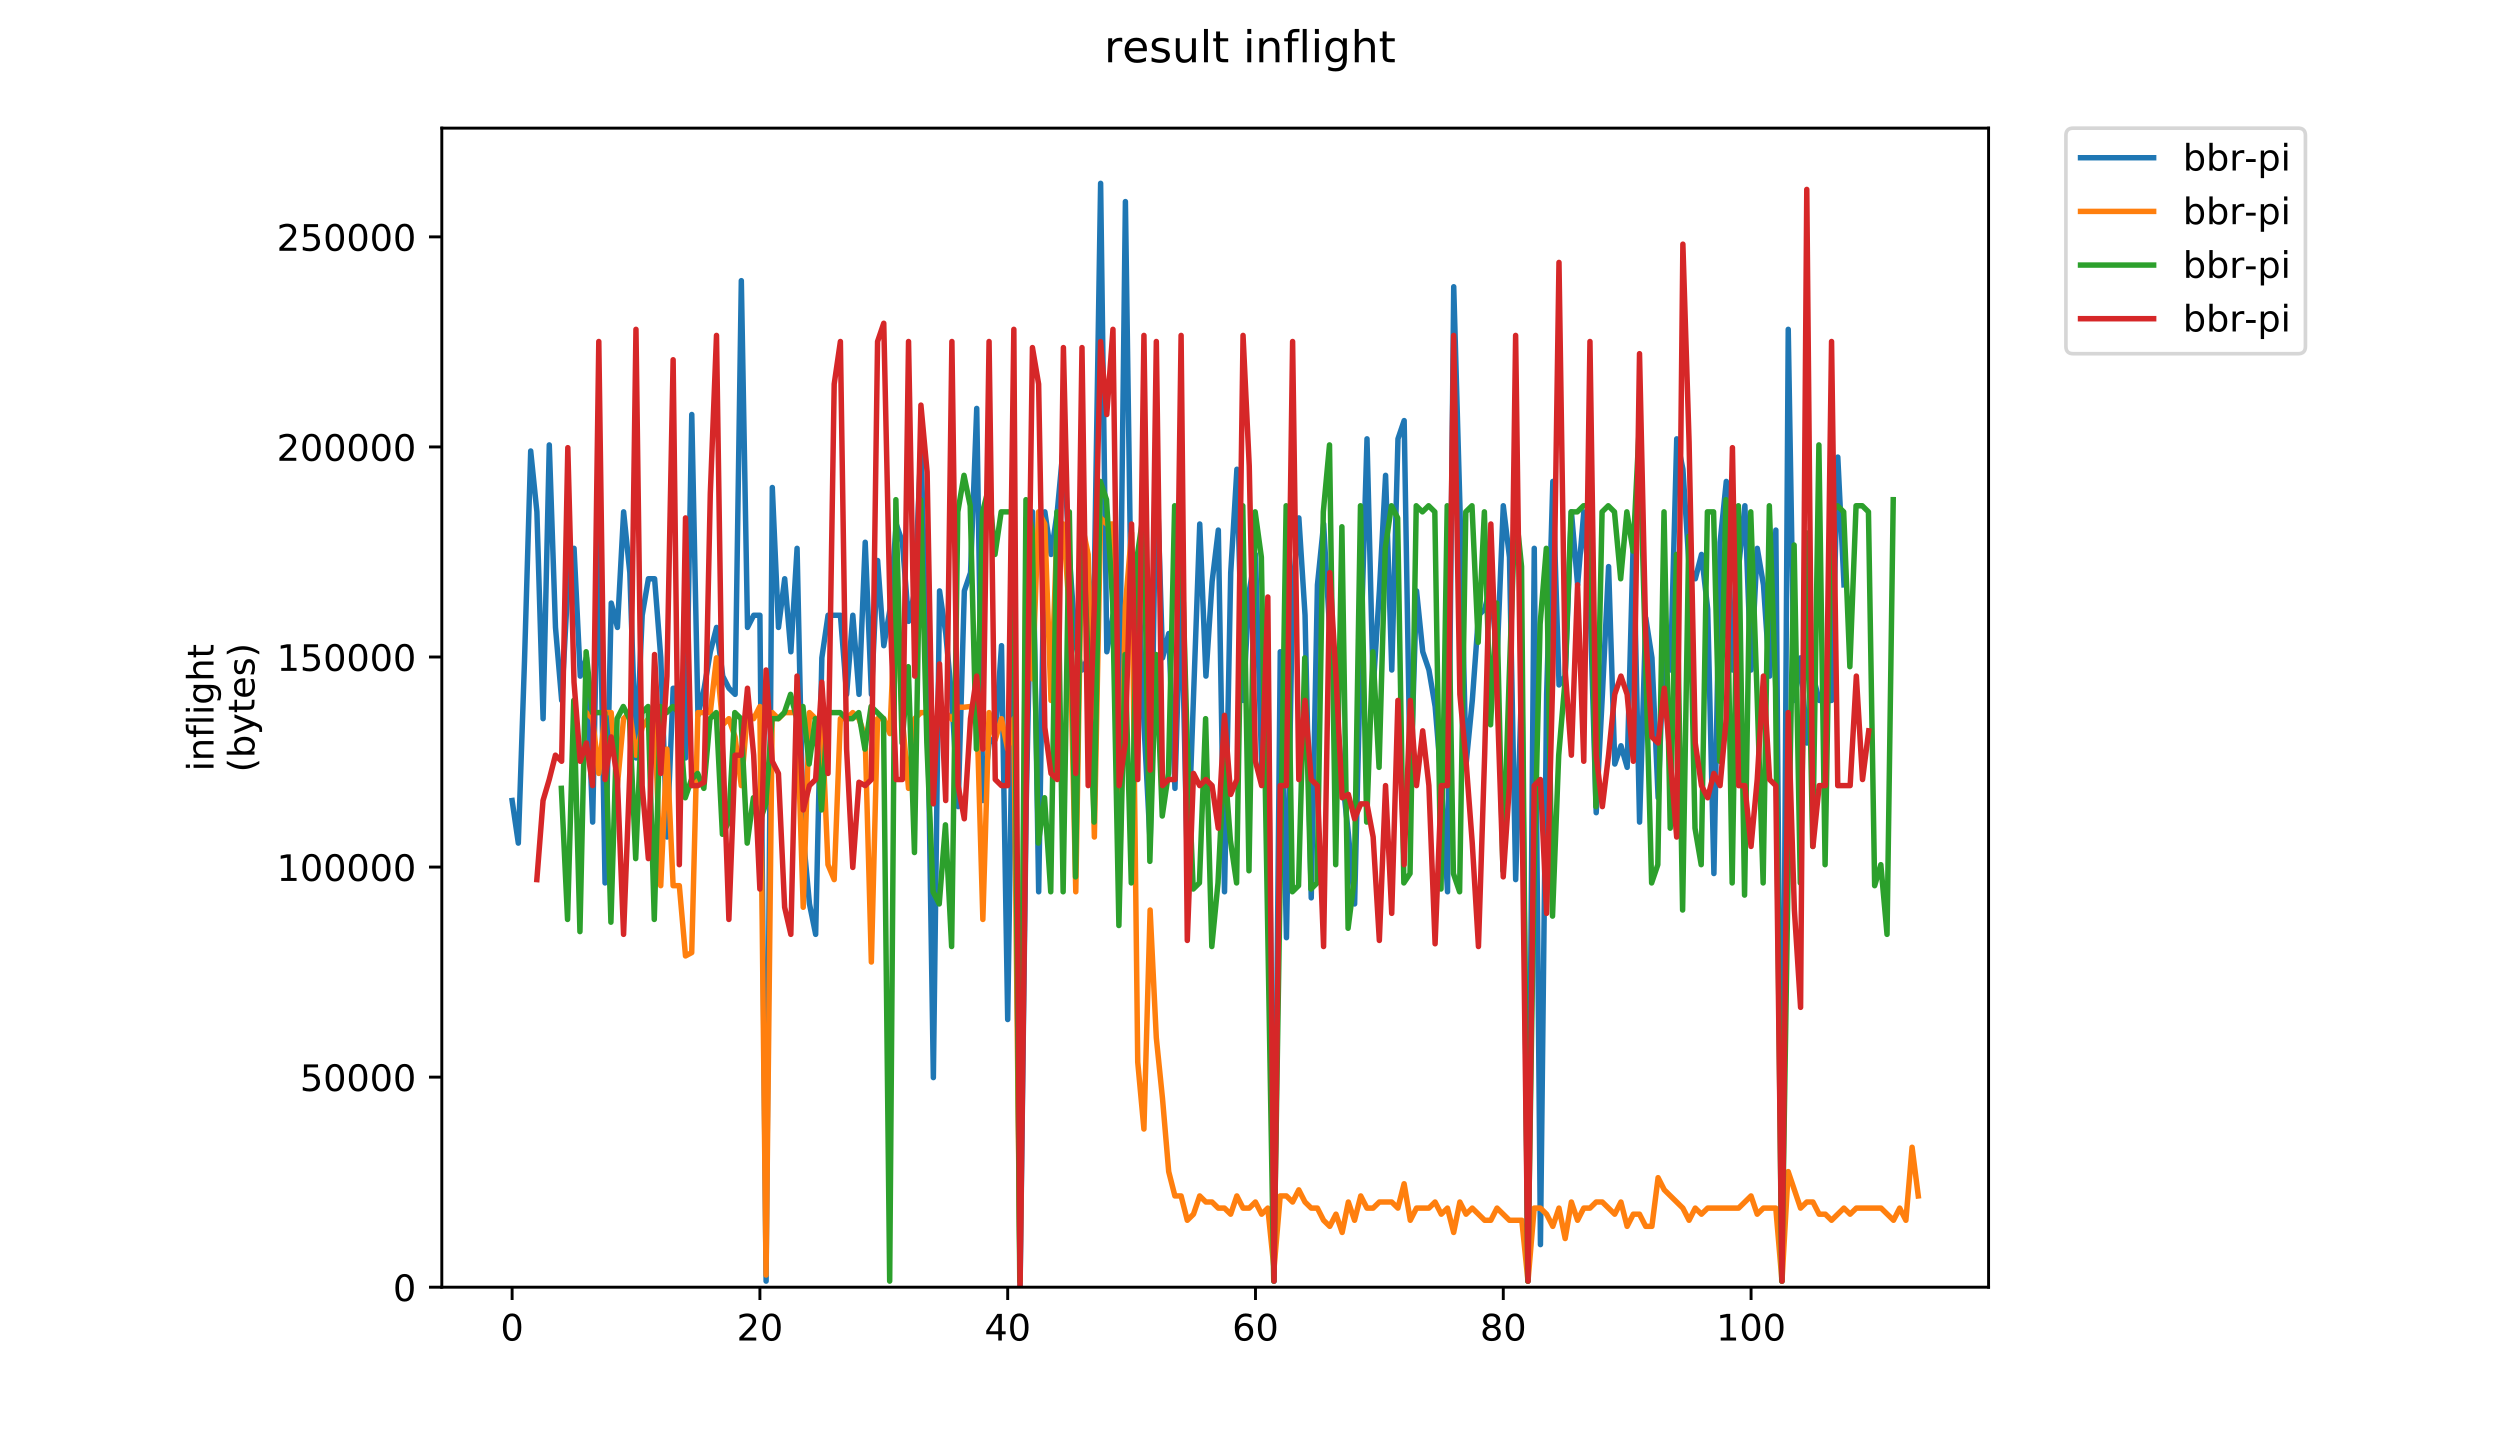 <?xml version="1.0" encoding="utf-8" standalone="no"?>
<!DOCTYPE svg PUBLIC "-//W3C//DTD SVG 1.1//EN"
  "http://www.w3.org/Graphics/SVG/1.1/DTD/svg11.dtd">
<!-- Created with matplotlib (https://matplotlib.org/) -->
<svg height="396pt" version="1.1" viewBox="0 0 684 396" width="684pt" xmlns="http://www.w3.org/2000/svg" xmlns:xlink="http://www.w3.org/1999/xlink">
 <defs>
  <style type="text/css">
*{stroke-linecap:butt;stroke-linejoin:round;}
  </style>
 </defs>
 <g id="figure_1">
  <g id="patch_1">
   <path d="M 0 396 
L 684 396 
L 684 0 
L 0 0 
z
" style="fill:#ffffff;"/>
  </g>
  <g id="axes_1">
   <g id="patch_2">
    <path d="M 120.879 352.174 
L 544.074 352.174 
L 544.074 35.062 
L 120.879 35.062 
z
" style="fill:#ffffff;"/>
   </g>
   <g id="matplotlib.axis_1">
    <g id="xtick_1">
     <g id="line2d_1">
      <defs>
       <path d="M 0 0 
L 0 3.5 
" id="m1fff248889" style="stroke:#000000;stroke-width:0.8;"/>
      </defs>
      <g>
       <use style="stroke:#000000;stroke-width:0.8;" x="140.115" xlink:href="#m1fff248889" y="352.174"/>
      </g>
     </g>
     <g id="text_1">
      <!-- 0 -->
      <defs>
       <path d="M 31.781 66.406 
Q 24.172 66.406 20.328 58.906 
Q 16.5 51.422 16.5 36.375 
Q 16.5 21.391 20.328 13.891 
Q 24.172 6.391 31.781 6.391 
Q 39.453 6.391 43.281 13.891 
Q 47.125 21.391 47.125 36.375 
Q 47.125 51.422 43.281 58.906 
Q 39.453 66.406 31.781 66.406 
z
M 31.781 74.219 
Q 44.047 74.219 50.516 64.516 
Q 56.984 54.828 56.984 36.375 
Q 56.984 17.969 50.516 8.266 
Q 44.047 -1.422 31.781 -1.422 
Q 19.531 -1.422 13.062 8.266 
Q 6.594 17.969 6.594 36.375 
Q 6.594 54.828 13.062 64.516 
Q 19.531 74.219 31.781 74.219 
z
" id="DejaVuSans-48"/>
      </defs>
      <g transform="translate(136.933 366.773)scale(0.1 -0.1)">
       <use xlink:href="#DejaVuSans-48"/>
      </g>
     </g>
    </g>
    <g id="xtick_2">
     <g id="line2d_2">
      <g>
       <use style="stroke:#000000;stroke-width:0.8;" x="207.91" xlink:href="#m1fff248889" y="352.174"/>
      </g>
     </g>
     <g id="text_2">
      <!-- 20 -->
      <defs>
       <path d="M 19.188 8.297 
L 53.609 8.297 
L 53.609 0 
L 7.328 0 
L 7.328 8.297 
Q 12.938 14.109 22.625 23.891 
Q 32.328 33.688 34.812 36.531 
Q 39.547 41.844 41.422 45.531 
Q 43.312 49.219 43.312 52.781 
Q 43.312 58.594 39.234 62.25 
Q 35.156 65.922 28.609 65.922 
Q 23.969 65.922 18.812 64.312 
Q 13.672 62.703 7.812 59.422 
L 7.812 69.391 
Q 13.766 71.781 18.938 73 
Q 24.125 74.219 28.422 74.219 
Q 39.75 74.219 46.484 68.547 
Q 53.219 62.891 53.219 53.422 
Q 53.219 48.922 51.531 44.891 
Q 49.859 40.875 45.406 35.406 
Q 44.188 33.984 37.641 27.219 
Q 31.109 20.453 19.188 8.297 
z
" id="DejaVuSans-50"/>
      </defs>
      <g transform="translate(201.548 366.773)scale(0.1 -0.1)">
       <use xlink:href="#DejaVuSans-50"/>
       <use x="63.623" xlink:href="#DejaVuSans-48"/>
      </g>
     </g>
    </g>
    <g id="xtick_3">
     <g id="line2d_3">
      <g>
       <use style="stroke:#000000;stroke-width:0.8;" x="275.706" xlink:href="#m1fff248889" y="352.174"/>
      </g>
     </g>
     <g id="text_3">
      <!-- 40 -->
      <defs>
       <path d="M 37.797 64.312 
L 12.891 25.391 
L 37.797 25.391 
z
M 35.203 72.906 
L 47.609 72.906 
L 47.609 25.391 
L 58.016 25.391 
L 58.016 17.188 
L 47.609 17.188 
L 47.609 0 
L 37.797 0 
L 37.797 17.188 
L 4.891 17.188 
L 4.891 26.703 
z
" id="DejaVuSans-52"/>
      </defs>
      <g transform="translate(269.343 366.773)scale(0.1 -0.1)">
       <use xlink:href="#DejaVuSans-52"/>
       <use x="63.623" xlink:href="#DejaVuSans-48"/>
      </g>
     </g>
    </g>
    <g id="xtick_4">
     <g id="line2d_4">
      <g>
       <use style="stroke:#000000;stroke-width:0.8;" x="343.502" xlink:href="#m1fff248889" y="352.174"/>
      </g>
     </g>
     <g id="text_4">
      <!-- 60 -->
      <defs>
       <path d="M 33.016 40.375 
Q 26.375 40.375 22.484 35.828 
Q 18.609 31.297 18.609 23.391 
Q 18.609 15.531 22.484 10.953 
Q 26.375 6.391 33.016 6.391 
Q 39.656 6.391 43.531 10.953 
Q 47.406 15.531 47.406 23.391 
Q 47.406 31.297 43.531 35.828 
Q 39.656 40.375 33.016 40.375 
z
M 52.594 71.297 
L 52.594 62.312 
Q 48.875 64.062 45.094 64.984 
Q 41.312 65.922 37.594 65.922 
Q 27.828 65.922 22.672 59.328 
Q 17.531 52.734 16.797 39.406 
Q 19.672 43.656 24.016 45.922 
Q 28.375 48.188 33.594 48.188 
Q 44.578 48.188 50.953 41.516 
Q 57.328 34.859 57.328 23.391 
Q 57.328 12.156 50.688 5.359 
Q 44.047 -1.422 33.016 -1.422 
Q 20.359 -1.422 13.672 8.266 
Q 6.984 17.969 6.984 36.375 
Q 6.984 53.656 15.188 63.938 
Q 23.391 74.219 37.203 74.219 
Q 40.922 74.219 44.703 73.484 
Q 48.484 72.75 52.594 71.297 
z
" id="DejaVuSans-54"/>
      </defs>
      <g transform="translate(337.139 366.773)scale(0.1 -0.1)">
       <use xlink:href="#DejaVuSans-54"/>
       <use x="63.623" xlink:href="#DejaVuSans-48"/>
      </g>
     </g>
    </g>
    <g id="xtick_5">
     <g id="line2d_5">
      <g>
       <use style="stroke:#000000;stroke-width:0.8;" x="411.297" xlink:href="#m1fff248889" y="352.174"/>
      </g>
     </g>
     <g id="text_5">
      <!-- 80 -->
      <defs>
       <path d="M 31.781 34.625 
Q 24.75 34.625 20.719 30.859 
Q 16.703 27.094 16.703 20.516 
Q 16.703 13.922 20.719 10.156 
Q 24.75 6.391 31.781 6.391 
Q 38.812 6.391 42.859 10.172 
Q 46.922 13.969 46.922 20.516 
Q 46.922 27.094 42.891 30.859 
Q 38.875 34.625 31.781 34.625 
z
M 21.922 38.812 
Q 15.578 40.375 12.031 44.719 
Q 8.5 49.078 8.5 55.328 
Q 8.5 64.062 14.719 69.141 
Q 20.953 74.219 31.781 74.219 
Q 42.672 74.219 48.875 69.141 
Q 55.078 64.062 55.078 55.328 
Q 55.078 49.078 51.531 44.719 
Q 48 40.375 41.703 38.812 
Q 48.828 37.156 52.797 32.312 
Q 56.781 27.484 56.781 20.516 
Q 56.781 9.906 50.312 4.234 
Q 43.844 -1.422 31.781 -1.422 
Q 19.734 -1.422 13.25 4.234 
Q 6.781 9.906 6.781 20.516 
Q 6.781 27.484 10.781 32.312 
Q 14.797 37.156 21.922 38.812 
z
M 18.312 54.391 
Q 18.312 48.734 21.844 45.562 
Q 25.391 42.391 31.781 42.391 
Q 38.141 42.391 41.719 45.562 
Q 45.312 48.734 45.312 54.391 
Q 45.312 60.062 41.719 63.234 
Q 38.141 66.406 31.781 66.406 
Q 25.391 66.406 21.844 63.234 
Q 18.312 60.062 18.312 54.391 
z
" id="DejaVuSans-56"/>
      </defs>
      <g transform="translate(404.935 366.773)scale(0.1 -0.1)">
       <use xlink:href="#DejaVuSans-56"/>
       <use x="63.623" xlink:href="#DejaVuSans-48"/>
      </g>
     </g>
    </g>
    <g id="xtick_6">
     <g id="line2d_6">
      <g>
       <use style="stroke:#000000;stroke-width:0.8;" x="479.093" xlink:href="#m1fff248889" y="352.174"/>
      </g>
     </g>
     <g id="text_6">
      <!-- 100 -->
      <defs>
       <path d="M 12.406 8.297 
L 28.516 8.297 
L 28.516 63.922 
L 10.984 60.406 
L 10.984 69.391 
L 28.422 72.906 
L 38.281 72.906 
L 38.281 8.297 
L 54.391 8.297 
L 54.391 0 
L 12.406 0 
z
" id="DejaVuSans-49"/>
      </defs>
      <g transform="translate(469.549 366.773)scale(0.1 -0.1)">
       <use xlink:href="#DejaVuSans-49"/>
       <use x="63.623" xlink:href="#DejaVuSans-48"/>
       <use x="127.246" xlink:href="#DejaVuSans-48"/>
      </g>
     </g>
    </g>
   </g>
   <g id="matplotlib.axis_2">
    <g id="ytick_1">
     <g id="line2d_7">
      <defs>
       <path d="M 0 0 
L -3.5 0 
" id="me0da90fa3a" style="stroke:#000000;stroke-width:0.8;"/>
      </defs>
      <g>
       <use style="stroke:#000000;stroke-width:0.8;" x="120.879" xlink:href="#me0da90fa3a" y="352.174"/>
      </g>
     </g>
     <g id="text_7">
      <!-- 0 -->
      <g transform="translate(107.516 355.973)scale(0.1 -0.1)">
       <use xlink:href="#DejaVuSans-48"/>
      </g>
     </g>
    </g>
    <g id="ytick_2">
     <g id="line2d_8">
      <g>
       <use style="stroke:#000000;stroke-width:0.8;" x="120.879" xlink:href="#me0da90fa3a" y="294.702"/>
      </g>
     </g>
     <g id="text_8">
      <!-- 50000 -->
      <defs>
       <path d="M 10.797 72.906 
L 49.516 72.906 
L 49.516 64.594 
L 19.828 64.594 
L 19.828 46.734 
Q 21.969 47.469 24.109 47.828 
Q 26.266 48.188 28.422 48.188 
Q 40.625 48.188 47.75 41.5 
Q 54.891 34.812 54.891 23.391 
Q 54.891 11.625 47.562 5.094 
Q 40.234 -1.422 26.906 -1.422 
Q 22.312 -1.422 17.547 -0.641 
Q 12.797 0.141 7.719 1.703 
L 7.719 11.625 
Q 12.109 9.234 16.797 8.062 
Q 21.484 6.891 26.703 6.891 
Q 35.156 6.891 40.078 11.328 
Q 45.016 15.766 45.016 23.391 
Q 45.016 31 40.078 35.438 
Q 35.156 39.891 26.703 39.891 
Q 22.75 39.891 18.812 39.016 
Q 14.891 38.141 10.797 36.281 
z
" id="DejaVuSans-53"/>
      </defs>
      <g transform="translate(82.066 298.501)scale(0.1 -0.1)">
       <use xlink:href="#DejaVuSans-53"/>
       <use x="63.623" xlink:href="#DejaVuSans-48"/>
       <use x="127.246" xlink:href="#DejaVuSans-48"/>
       <use x="190.869" xlink:href="#DejaVuSans-48"/>
       <use x="254.492" xlink:href="#DejaVuSans-48"/>
      </g>
     </g>
    </g>
    <g id="ytick_3">
     <g id="line2d_9">
      <g>
       <use style="stroke:#000000;stroke-width:0.8;" x="120.879" xlink:href="#me0da90fa3a" y="237.229"/>
      </g>
     </g>
     <g id="text_9">
      <!-- 100000 -->
      <g transform="translate(75.704 241.028)scale(0.1 -0.1)">
       <use xlink:href="#DejaVuSans-49"/>
       <use x="63.623" xlink:href="#DejaVuSans-48"/>
       <use x="127.246" xlink:href="#DejaVuSans-48"/>
       <use x="190.869" xlink:href="#DejaVuSans-48"/>
       <use x="254.492" xlink:href="#DejaVuSans-48"/>
       <use x="318.115" xlink:href="#DejaVuSans-48"/>
      </g>
     </g>
    </g>
    <g id="ytick_4">
     <g id="line2d_10">
      <g>
       <use style="stroke:#000000;stroke-width:0.8;" x="120.879" xlink:href="#me0da90fa3a" y="179.757"/>
      </g>
     </g>
     <g id="text_10">
      <!-- 150000 -->
      <g transform="translate(75.704 183.556)scale(0.1 -0.1)">
       <use xlink:href="#DejaVuSans-49"/>
       <use x="63.623" xlink:href="#DejaVuSans-53"/>
       <use x="127.246" xlink:href="#DejaVuSans-48"/>
       <use x="190.869" xlink:href="#DejaVuSans-48"/>
       <use x="254.492" xlink:href="#DejaVuSans-48"/>
       <use x="318.115" xlink:href="#DejaVuSans-48"/>
      </g>
     </g>
    </g>
    <g id="ytick_5">
     <g id="line2d_11">
      <g>
       <use style="stroke:#000000;stroke-width:0.8;" x="120.879" xlink:href="#me0da90fa3a" y="122.284"/>
      </g>
     </g>
     <g id="text_11">
      <!-- 200000 -->
      <g transform="translate(75.704 126.083)scale(0.1 -0.1)">
       <use xlink:href="#DejaVuSans-50"/>
       <use x="63.623" xlink:href="#DejaVuSans-48"/>
       <use x="127.246" xlink:href="#DejaVuSans-48"/>
       <use x="190.869" xlink:href="#DejaVuSans-48"/>
       <use x="254.492" xlink:href="#DejaVuSans-48"/>
       <use x="318.115" xlink:href="#DejaVuSans-48"/>
      </g>
     </g>
    </g>
    <g id="ytick_6">
     <g id="line2d_12">
      <g>
       <use style="stroke:#000000;stroke-width:0.8;" x="120.879" xlink:href="#me0da90fa3a" y="64.812"/>
      </g>
     </g>
     <g id="text_12">
      <!-- 250000 -->
      <g transform="translate(75.704 68.611)scale(0.1 -0.1)">
       <use xlink:href="#DejaVuSans-50"/>
       <use x="63.623" xlink:href="#DejaVuSans-53"/>
       <use x="127.246" xlink:href="#DejaVuSans-48"/>
       <use x="190.869" xlink:href="#DejaVuSans-48"/>
       <use x="254.492" xlink:href="#DejaVuSans-48"/>
       <use x="318.115" xlink:href="#DejaVuSans-48"/>
      </g>
     </g>
    </g>
    <g id="text_13">
     <!-- inflight -->
     <defs>
      <path d="M 9.422 54.688 
L 18.406 54.688 
L 18.406 0 
L 9.422 0 
z
M 9.422 75.984 
L 18.406 75.984 
L 18.406 64.594 
L 9.422 64.594 
z
" id="DejaVuSans-105"/>
      <path d="M 54.891 33.016 
L 54.891 0 
L 45.906 0 
L 45.906 32.719 
Q 45.906 40.484 42.875 44.328 
Q 39.844 48.188 33.797 48.188 
Q 26.516 48.188 22.312 43.547 
Q 18.109 38.922 18.109 30.906 
L 18.109 0 
L 9.078 0 
L 9.078 54.688 
L 18.109 54.688 
L 18.109 46.188 
Q 21.344 51.125 25.703 53.562 
Q 30.078 56 35.797 56 
Q 45.219 56 50.047 50.172 
Q 54.891 44.344 54.891 33.016 
z
" id="DejaVuSans-110"/>
      <path d="M 37.109 75.984 
L 37.109 68.5 
L 28.516 68.5 
Q 23.688 68.5 21.797 66.547 
Q 19.922 64.594 19.922 59.516 
L 19.922 54.688 
L 34.719 54.688 
L 34.719 47.703 
L 19.922 47.703 
L 19.922 0 
L 10.891 0 
L 10.891 47.703 
L 2.297 47.703 
L 2.297 54.688 
L 10.891 54.688 
L 10.891 58.5 
Q 10.891 67.625 15.141 71.797 
Q 19.391 75.984 28.609 75.984 
z
" id="DejaVuSans-102"/>
      <path d="M 9.422 75.984 
L 18.406 75.984 
L 18.406 0 
L 9.422 0 
z
" id="DejaVuSans-108"/>
      <path d="M 45.406 27.984 
Q 45.406 37.75 41.375 43.109 
Q 37.359 48.484 30.078 48.484 
Q 22.859 48.484 18.828 43.109 
Q 14.797 37.75 14.797 27.984 
Q 14.797 18.266 18.828 12.891 
Q 22.859 7.516 30.078 7.516 
Q 37.359 7.516 41.375 12.891 
Q 45.406 18.266 45.406 27.984 
z
M 54.391 6.781 
Q 54.391 -7.172 48.188 -13.984 
Q 42 -20.797 29.203 -20.797 
Q 24.469 -20.797 20.266 -20.094 
Q 16.062 -19.391 12.109 -17.922 
L 12.109 -9.188 
Q 16.062 -11.328 19.922 -12.344 
Q 23.781 -13.375 27.781 -13.375 
Q 36.625 -13.375 41.016 -8.766 
Q 45.406 -4.156 45.406 5.172 
L 45.406 9.625 
Q 42.625 4.781 38.281 2.391 
Q 33.938 0 27.875 0 
Q 17.828 0 11.672 7.656 
Q 5.516 15.328 5.516 27.984 
Q 5.516 40.672 11.672 48.328 
Q 17.828 56 27.875 56 
Q 33.938 56 38.281 53.609 
Q 42.625 51.219 45.406 46.391 
L 45.406 54.688 
L 54.391 54.688 
z
" id="DejaVuSans-103"/>
      <path d="M 54.891 33.016 
L 54.891 0 
L 45.906 0 
L 45.906 32.719 
Q 45.906 40.484 42.875 44.328 
Q 39.844 48.188 33.797 48.188 
Q 26.516 48.188 22.312 43.547 
Q 18.109 38.922 18.109 30.906 
L 18.109 0 
L 9.078 0 
L 9.078 75.984 
L 18.109 75.984 
L 18.109 46.188 
Q 21.344 51.125 25.703 53.562 
Q 30.078 56 35.797 56 
Q 45.219 56 50.047 50.172 
Q 54.891 44.344 54.891 33.016 
z
" id="DejaVuSans-104"/>
      <path d="M 18.312 70.219 
L 18.312 54.688 
L 36.812 54.688 
L 36.812 47.703 
L 18.312 47.703 
L 18.312 18.016 
Q 18.312 11.328 20.141 9.422 
Q 21.969 7.516 27.594 7.516 
L 36.812 7.516 
L 36.812 0 
L 27.594 0 
Q 17.188 0 13.234 3.875 
Q 9.281 7.766 9.281 18.016 
L 9.281 47.703 
L 2.688 47.703 
L 2.688 54.688 
L 9.281 54.688 
L 9.281 70.219 
z
" id="DejaVuSans-116"/>
     </defs>
     <g transform="translate(58.426 211.018)rotate(-90)scale(0.1 -0.1)">
      <use xlink:href="#DejaVuSans-105"/>
      <use x="27.783" xlink:href="#DejaVuSans-110"/>
      <use x="91.162" xlink:href="#DejaVuSans-102"/>
      <use x="126.367" xlink:href="#DejaVuSans-108"/>
      <use x="154.15" xlink:href="#DejaVuSans-105"/>
      <use x="181.934" xlink:href="#DejaVuSans-103"/>
      <use x="245.41" xlink:href="#DejaVuSans-104"/>
      <use x="308.789" xlink:href="#DejaVuSans-116"/>
     </g>
     <!-- (bytes) -->
     <defs>
      <path d="M 31 75.875 
Q 24.469 64.656 21.281 53.656 
Q 18.109 42.672 18.109 31.391 
Q 18.109 20.125 21.312 9.062 
Q 24.516 -2 31 -13.188 
L 23.188 -13.188 
Q 15.875 -1.703 12.234 9.375 
Q 8.594 20.453 8.594 31.391 
Q 8.594 42.281 12.203 53.312 
Q 15.828 64.359 23.188 75.875 
z
" id="DejaVuSans-40"/>
      <path d="M 48.688 27.297 
Q 48.688 37.203 44.609 42.844 
Q 40.531 48.484 33.406 48.484 
Q 26.266 48.484 22.188 42.844 
Q 18.109 37.203 18.109 27.297 
Q 18.109 17.391 22.188 11.75 
Q 26.266 6.109 33.406 6.109 
Q 40.531 6.109 44.609 11.75 
Q 48.688 17.391 48.688 27.297 
z
M 18.109 46.391 
Q 20.953 51.266 25.266 53.625 
Q 29.594 56 35.594 56 
Q 45.562 56 51.781 48.094 
Q 58.016 40.188 58.016 27.297 
Q 58.016 14.406 51.781 6.484 
Q 45.562 -1.422 35.594 -1.422 
Q 29.594 -1.422 25.266 0.953 
Q 20.953 3.328 18.109 8.203 
L 18.109 0 
L 9.078 0 
L 9.078 75.984 
L 18.109 75.984 
z
" id="DejaVuSans-98"/>
      <path d="M 32.172 -5.078 
Q 28.375 -14.844 24.75 -17.812 
Q 21.141 -20.797 15.094 -20.797 
L 7.906 -20.797 
L 7.906 -13.281 
L 13.188 -13.281 
Q 16.891 -13.281 18.938 -11.516 
Q 21 -9.766 23.484 -3.219 
L 25.094 0.875 
L 2.984 54.688 
L 12.5 54.688 
L 29.594 11.922 
L 46.688 54.688 
L 56.203 54.688 
z
" id="DejaVuSans-121"/>
      <path d="M 56.203 29.594 
L 56.203 25.203 
L 14.891 25.203 
Q 15.484 15.922 20.484 11.062 
Q 25.484 6.203 34.422 6.203 
Q 39.594 6.203 44.453 7.469 
Q 49.312 8.734 54.109 11.281 
L 54.109 2.781 
Q 49.266 0.734 44.188 -0.344 
Q 39.109 -1.422 33.891 -1.422 
Q 20.797 -1.422 13.156 6.188 
Q 5.516 13.812 5.516 26.812 
Q 5.516 40.234 12.766 48.109 
Q 20.016 56 32.328 56 
Q 43.359 56 49.781 48.891 
Q 56.203 41.797 56.203 29.594 
z
M 47.219 32.234 
Q 47.125 39.594 43.094 43.984 
Q 39.062 48.391 32.422 48.391 
Q 24.906 48.391 20.391 44.141 
Q 15.875 39.891 15.188 32.172 
z
" id="DejaVuSans-101"/>
      <path d="M 44.281 53.078 
L 44.281 44.578 
Q 40.484 46.531 36.375 47.5 
Q 32.281 48.484 27.875 48.484 
Q 21.188 48.484 17.844 46.438 
Q 14.5 44.391 14.5 40.281 
Q 14.5 37.156 16.891 35.375 
Q 19.281 33.594 26.516 31.984 
L 29.594 31.297 
Q 39.156 29.25 43.188 25.516 
Q 47.219 21.781 47.219 15.094 
Q 47.219 7.469 41.188 3.016 
Q 35.156 -1.422 24.609 -1.422 
Q 20.219 -1.422 15.453 -0.562 
Q 10.688 0.297 5.422 2 
L 5.422 11.281 
Q 10.406 8.688 15.234 7.391 
Q 20.062 6.109 24.812 6.109 
Q 31.156 6.109 34.562 8.281 
Q 37.984 10.453 37.984 14.406 
Q 37.984 18.062 35.516 20.016 
Q 33.062 21.969 24.703 23.781 
L 21.578 24.516 
Q 13.234 26.266 9.516 29.906 
Q 5.812 33.547 5.812 39.891 
Q 5.812 47.609 11.281 51.797 
Q 16.75 56 26.812 56 
Q 31.781 56 36.172 55.266 
Q 40.578 54.547 44.281 53.078 
z
" id="DejaVuSans-115"/>
      <path d="M 8.016 75.875 
L 15.828 75.875 
Q 23.141 64.359 26.781 53.312 
Q 30.422 42.281 30.422 31.391 
Q 30.422 20.453 26.781 9.375 
Q 23.141 -1.703 15.828 -13.188 
L 8.016 -13.188 
Q 14.5 -2 17.703 9.062 
Q 20.906 20.125 20.906 31.391 
Q 20.906 42.672 17.703 53.656 
Q 14.5 64.656 8.016 75.875 
z
" id="DejaVuSans-41"/>
     </defs>
     <g transform="translate(69.624 211.295)rotate(-90)scale(0.1 -0.1)">
      <use xlink:href="#DejaVuSans-40"/>
      <use x="39.014" xlink:href="#DejaVuSans-98"/>
      <use x="102.49" xlink:href="#DejaVuSans-121"/>
      <use x="161.67" xlink:href="#DejaVuSans-116"/>
      <use x="200.879" xlink:href="#DejaVuSans-101"/>
      <use x="262.402" xlink:href="#DejaVuSans-115"/>
      <use x="314.502" xlink:href="#DejaVuSans-41"/>
     </g>
    </g>
   </g>
   <g id="line2d_13">
    <path clip-path="url(#p3ef39d7d97)" d="M 140.115 219.022 
L 141.81 230.673 
L 143.505 180.741 
L 145.199 123.397 
L 146.894 140.041 
L 148.589 196.631 
L 150.284 121.732 
L 151.979 171.665 
L 153.674 191.637 
L 155.369 160.014 
L 157.064 150.027 
L 158.759 184.98 
L 160.453 179.987 
L 162.148 224.925 
L 163.843 141.705 
L 165.538 241.569 
L 167.233 165.007 
L 168.928 171.665 
L 170.623 140.041 
L 172.318 156.685 
L 174.013 207.371 
L 175.707 168.336 
L 177.402 158.349 
L 179.097 158.349 
L 180.792 179.987 
L 182.487 229.008 
L 184.182 188.309 
L 185.877 188.309 
L 187.572 207.371 
L 189.267 113.41 
L 190.961 195.72 
L 192.656 188.309 
L 194.351 178.322 
L 196.046 171.665 
L 197.741 184.98 
L 199.436 188.309 
L 201.131 189.973 
L 202.826 76.794 
L 204.521 171.665 
L 206.215 168.336 
L 207.91 168.336 
L 209.605 350.51 
L 211.3 133.383 
L 212.995 171.665 
L 214.69 158.349 
L 216.385 178.322 
L 218.08 150.027 
L 219.775 229.008 
L 221.469 247.317 
L 223.164 255.639 
L 224.859 179.987 
L 226.554 168.336 
L 229.944 168.336 
L 231.639 189.973 
L 233.334 168.336 
L 235.029 189.973 
L 236.723 148.363 
L 238.418 189.973 
L 240.113 153.356 
L 241.808 176.658 
L 243.503 166.671 
L 245.198 143.37 
L 246.893 148.363 
L 248.588 170 
L 250.283 161.678 
L 251.977 121.732 
L 253.672 184.98 
L 255.367 294.83 
L 257.062 161.678 
L 258.757 173.329 
L 260.452 191.637 
L 262.147 220.686 
L 263.842 161.678 
L 265.537 156.685 
L 267.231 111.746 
L 268.926 219.022 
L 270.621 203.288 
L 272.316 201.624 
L 274.011 176.658 
L 275.706 278.94 
L 277.401 165.007 
L 279.096 352.174 
L 280.791 219.022 
L 282.485 140.041 
L 284.18 243.988 
L 285.875 140.041 
L 287.57 151.692 
L 289.265 140.041 
L 290.96 121.732 
L 292.655 153.356 
L 294.35 176.658 
L 296.045 183.315 
L 297.739 179.987 
L 299.434 156.685 
L 301.129 50.163 
L 302.824 178.322 
L 304.519 168.336 
L 306.214 196.631 
L 307.909 55.156 
L 309.604 173.329 
L 311.299 153.356 
L 312.993 198.295 
L 314.688 230.673 
L 316.383 125.061 
L 318.078 179.987 
L 319.773 173.329 
L 321.468 215.693 
L 323.163 160.014 
L 324.858 237.33 
L 328.248 143.37 
L 329.942 184.98 
L 331.637 159.103 
L 333.332 145.034 
L 335.027 243.988 
L 336.722 156.685 
L 338.417 128.39 
L 340.112 191.637 
L 341.807 161.678 
L 343.502 151.692 
L 345.196 209.946 
L 346.891 183.315 
L 348.586 350.51 
L 350.281 178.322 
L 351.976 256.549 
L 353.671 161.678 
L 355.366 141.705 
L 357.061 168.336 
L 358.756 245.652 
L 360.45 160.014 
L 362.145 143.37 
L 363.84 173.329 
L 365.535 194.056 
L 367.23 212.364 
L 368.925 228.254 
L 370.62 247.317 
L 372.315 177.412 
L 374.01 120.068 
L 375.704 188.309 
L 377.399 161.678 
L 379.094 130.054 
L 380.789 183.315 
L 382.484 120.068 
L 384.179 115.075 
L 385.874 215.693 
L 387.569 161.678 
L 389.264 178.322 
L 390.958 183.315 
L 392.653 193.302 
L 394.348 214.029 
L 396.043 243.988 
L 397.738 78.458 
L 399.433 138.376 
L 401.128 209.035 
L 402.823 191.637 
L 404.518 168.336 
L 406.212 166.671 
L 407.907 160.014 
L 409.602 179.987 
L 411.297 138.376 
L 412.992 152.446 
L 414.687 240.659 
L 416.382 184.98 
L 418.077 350.51 
L 419.772 150.027 
L 421.466 340.523 
L 423.161 189.973 
L 424.856 131.719 
L 426.551 187.398 
L 428.246 184.98 
L 429.941 140.041 
L 431.636 160.014 
L 433.331 140.041 
L 435.026 165.007 
L 436.72 222.351 
L 438.415 189.973 
L 440.11 155.02 
L 441.805 209.035 
L 443.5 204.042 
L 445.195 209.946 
L 446.89 146.698 
L 448.585 224.925 
L 450.28 169.09 
L 451.974 179.987 
L 453.669 218.268 
L 455.364 174.083 
L 457.059 183.315 
L 458.754 120.068 
L 460.449 128.39 
L 462.144 155.02 
L 463.839 158.349 
L 465.534 151.692 
L 467.228 166.671 
L 468.923 238.995 
L 470.618 148.363 
L 472.313 131.719 
L 474.008 183.315 
L 475.703 155.02 
L 477.398 138.376 
L 479.093 183.315 
L 480.788 150.027 
L 482.482 160.014 
L 484.177 184.98 
L 485.872 145.034 
L 487.567 350.51 
L 489.262 90.109 
L 490.957 191.637 
L 492.652 179.987 
L 494.347 203.288 
L 496.042 184.98 
L 497.736 191.637 
L 501.126 191.637 
L 502.821 125.061 
L 504.516 160.014 
L 504.516 160.014 
" style="fill:none;stroke:#1f77b4;stroke-linecap:square;stroke-width:1.5;"/>
   </g>
   <g id="line2d_14">
    <path clip-path="url(#p3ef39d7d97)" d="M 160.436 194.966 
L 162.131 196.631 
L 163.826 211.61 
L 165.521 194.966 
L 167.216 194.966 
L 168.911 214.939 
L 170.606 196.631 
L 172.301 194.966 
L 173.996 206.617 
L 175.69 199.049 
L 177.385 196.631 
L 179.08 194.966 
L 180.775 242.324 
L 182.47 204.953 
L 184.165 242.324 
L 185.86 242.324 
L 187.555 261.542 
L 189.25 260.632 
L 190.944 194.966 
L 194.334 194.966 
L 196.029 179.987 
L 197.724 198.295 
L 199.419 196.631 
L 201.114 201.624 
L 202.809 214.939 
L 204.504 194.966 
L 206.198 196.631 
L 207.893 193.302 
L 209.588 348.845 
L 211.283 194.966 
L 212.978 196.631 
L 214.673 194.966 
L 218.063 194.966 
L 219.758 248.227 
L 221.453 194.966 
L 223.147 196.631 
L 224.842 196.631 
L 226.537 236.576 
L 228.232 240.659 
L 229.927 196.631 
L 231.622 196.631 
L 233.317 194.966 
L 235.012 196.631 
L 236.707 201.624 
L 238.401 263.207 
L 240.096 196.631 
L 241.791 196.631 
L 243.486 200.713 
L 245.181 160.014 
L 246.876 196.631 
L 248.571 215.693 
L 250.266 196.631 
L 251.961 194.966 
L 253.655 194.966 
L 255.35 196.631 
L 257.045 196.631 
L 258.74 194.966 
L 260.435 196.814 
L 262.13 193.486 
L 263.825 193.486 
L 265.52 193.302 
L 267.215 193.302 
L 268.909 251.556 
L 270.604 194.966 
L 272.299 202.378 
L 273.994 196.631 
L 275.689 204.953 
L 277.384 196.631 
L 279.079 350.51 
L 280.774 141.705 
L 282.469 185.734 
L 284.163 140.041 
L 285.858 143.37 
L 287.553 191.637 
L 289.248 143.37 
L 290.943 143.37 
L 292.638 168.336 
L 294.333 243.988 
L 296.028 143.37 
L 297.723 151.692 
L 299.417 229.008 
L 301.112 141.705 
L 302.807 143.37 
L 304.502 143.37 
L 306.197 244.898 
L 307.892 165.761 
L 309.587 145.788 
L 311.282 290.591 
L 312.977 308.9 
L 314.671 248.981 
L 316.366 283.934 
L 318.061 300.578 
L 319.756 320.55 
L 321.451 327.208 
L 323.146 327.208 
L 324.841 333.866 
L 326.536 332.201 
L 328.231 327.208 
L 329.925 328.873 
L 331.62 328.873 
L 333.315 330.537 
L 335.01 330.537 
L 336.705 332.201 
L 338.4 327.208 
L 340.095 330.537 
L 341.79 330.537 
L 343.485 328.873 
L 345.179 332.201 
L 346.874 330.537 
L 348.569 347.181 
L 350.264 327.208 
L 351.959 327.208 
L 353.654 328.873 
L 355.349 325.544 
L 357.044 328.873 
L 358.739 330.537 
L 360.433 330.537 
L 362.128 333.866 
L 363.823 335.53 
L 365.518 332.201 
L 367.213 337.195 
L 368.908 328.873 
L 370.603 333.866 
L 372.298 327.208 
L 373.993 330.537 
L 375.687 330.537 
L 377.382 328.873 
L 380.772 328.873 
L 382.467 330.537 
L 384.162 323.879 
L 385.857 333.866 
L 387.552 330.537 
L 390.941 330.537 
L 392.636 328.873 
L 394.331 332.201 
L 396.026 330.537 
L 397.721 337.195 
L 399.416 328.873 
L 401.111 332.201 
L 402.806 330.537 
L 406.195 333.866 
L 407.89 333.866 
L 409.585 330.537 
L 412.975 333.866 
L 416.365 333.866 
L 418.06 350.51 
L 419.755 330.537 
L 421.449 330.537 
L 423.144 332.201 
L 424.839 335.53 
L 426.534 330.537 
L 428.229 338.859 
L 429.924 328.873 
L 431.619 333.866 
L 433.314 330.537 
L 435.009 330.537 
L 436.703 328.873 
L 438.398 328.873 
L 441.788 332.201 
L 443.483 328.873 
L 445.178 335.53 
L 446.873 332.201 
L 448.568 332.201 
L 450.263 335.53 
L 451.957 335.53 
L 453.652 322.215 
L 455.347 325.544 
L 460.432 330.537 
L 462.127 333.866 
L 463.822 330.537 
L 465.517 332.201 
L 467.212 330.537 
L 475.686 330.537 
L 479.076 327.208 
L 480.771 332.201 
L 482.466 330.537 
L 485.855 330.537 
L 487.55 350.51 
L 489.245 320.55 
L 492.635 330.537 
L 494.33 328.873 
L 496.025 328.873 
L 497.72 332.201 
L 499.414 332.201 
L 501.109 333.866 
L 504.499 330.537 
L 506.194 332.201 
L 507.889 330.537 
L 514.668 330.537 
L 518.058 333.866 
L 519.753 330.537 
L 521.448 333.866 
L 523.143 313.893 
L 524.838 327.208 
L 524.838 327.208 
" style="fill:none;stroke:#ff7f0e;stroke-linecap:square;stroke-width:1.5;"/>
   </g>
   <g id="line2d_15">
    <path clip-path="url(#p3ef39d7d97)" d="M 153.586 215.693 
L 155.281 251.556 
L 156.976 191.637 
L 158.67 254.885 
L 160.365 178.322 
L 162.06 194.966 
L 165.45 194.966 
L 167.145 252.31 
L 168.84 196.631 
L 170.535 193.302 
L 172.23 196.631 
L 173.924 234.912 
L 175.619 194.966 
L 177.314 193.302 
L 179.009 251.556 
L 180.704 193.302 
L 182.399 194.966 
L 184.094 193.302 
L 185.789 194.966 
L 187.484 218.268 
L 189.178 213.275 
L 190.873 211.61 
L 192.568 215.693 
L 194.263 196.631 
L 195.958 194.966 
L 197.653 228.254 
L 199.348 224.925 
L 201.043 194.966 
L 202.738 196.631 
L 204.432 230.673 
L 206.127 218.268 
L 207.822 224.925 
L 209.517 219.932 
L 211.212 196.631 
L 212.907 196.631 
L 214.602 194.966 
L 216.297 189.973 
L 217.992 196.631 
L 219.686 193.302 
L 221.381 209.035 
L 223.076 196.631 
L 224.771 221.597 
L 226.466 194.966 
L 229.856 194.966 
L 231.551 196.631 
L 233.246 196.631 
L 234.94 194.966 
L 236.635 204.953 
L 238.33 193.302 
L 241.72 196.631 
L 243.415 350.51 
L 245.11 136.712 
L 246.805 203.288 
L 248.5 182.405 
L 250.194 233.247 
L 251.889 136.712 
L 253.584 203.288 
L 255.279 243.988 
L 256.974 247.317 
L 258.669 225.679 
L 260.364 258.968 
L 262.059 140.041 
L 263.754 130.054 
L 265.448 138.376 
L 267.143 204.953 
L 268.838 140.041 
L 270.533 133.383 
L 272.228 151.692 
L 273.923 140.041 
L 277.313 140.041 
L 279.008 350.51 
L 280.702 136.712 
L 282.397 145.034 
L 284.092 230.673 
L 285.787 218.268 
L 287.482 243.988 
L 289.177 140.041 
L 290.872 243.988 
L 292.567 140.041 
L 294.262 239.905 
L 295.956 138.376 
L 297.651 179.076 
L 299.346 224.925 
L 301.041 131.719 
L 302.736 136.712 
L 304.431 165.007 
L 306.126 253.22 
L 307.821 179.076 
L 309.516 241.569 
L 311.21 151.692 
L 312.905 140.041 
L 314.6 235.666 
L 316.295 179.076 
L 317.99 223.261 
L 319.685 211.61 
L 321.38 138.376 
L 323.075 140.041 
L 324.77 201.624 
L 326.464 243.234 
L 328.159 241.569 
L 329.854 196.631 
L 331.549 258.968 
L 333.244 241.569 
L 334.939 207.371 
L 336.634 229.919 
L 338.329 241.569 
L 340.024 138.376 
L 341.718 238.241 
L 343.413 140.041 
L 345.108 152.446 
L 348.498 350.51 
L 351.888 138.376 
L 353.583 243.988 
L 355.278 242.324 
L 356.972 179.987 
L 358.667 243.234 
L 360.362 241.569 
L 362.057 140.041 
L 363.752 121.732 
L 365.447 236.576 
L 367.142 144.124 
L 368.837 253.974 
L 370.532 240.659 
L 372.226 138.376 
L 373.921 224.925 
L 375.616 178.322 
L 377.311 209.946 
L 379.006 150.027 
L 380.701 138.376 
L 382.396 141.705 
L 384.091 241.569 
L 385.786 238.995 
L 387.481 138.376 
L 389.175 140.041 
L 390.87 138.376 
L 392.565 140.041 
L 394.26 243.234 
L 395.955 138.376 
L 397.65 238.995 
L 399.345 243.988 
L 401.04 140.041 
L 402.735 138.376 
L 404.429 175.747 
L 406.124 140.041 
L 407.819 198.295 
L 409.514 165.007 
L 411.209 238.241 
L 412.904 185.734 
L 414.599 138.376 
L 416.294 155.02 
L 417.989 350.51 
L 419.683 241.569 
L 421.378 170.754 
L 423.073 150.027 
L 424.768 250.646 
L 426.463 206.617 
L 428.158 186.644 
L 429.853 140.041 
L 431.548 140.041 
L 433.243 138.376 
L 434.937 138.376 
L 436.632 220.686 
L 438.327 140.041 
L 440.022 138.376 
L 441.717 140.041 
L 443.412 158.349 
L 445.107 140.041 
L 446.802 150.781 
L 448.497 116.739 
L 451.886 241.569 
L 453.581 236.576 
L 455.276 140.041 
L 456.971 226.59 
L 458.666 151.692 
L 460.361 248.981 
L 462.056 146.698 
L 463.751 226.59 
L 465.445 236.576 
L 467.14 140.041 
L 468.835 140.041 
L 470.53 208.281 
L 472.225 136.712 
L 473.92 241.569 
L 475.615 138.376 
L 477.31 244.898 
L 479.005 140.041 
L 480.699 189.063 
L 482.394 241.569 
L 484.089 138.376 
L 485.784 188.309 
L 487.479 350.51 
L 489.174 242.324 
L 490.869 149.117 
L 492.564 241.569 
L 494.259 145.788 
L 495.953 231.583 
L 497.648 121.732 
L 499.343 236.576 
L 501.038 140.041 
L 502.733 138.376 
L 504.428 140.041 
L 506.123 182.405 
L 507.818 138.376 
L 509.513 138.376 
L 511.207 140.041 
L 512.902 242.324 
L 514.597 236.576 
L 516.292 255.639 
L 517.987 136.712 
L 517.987 136.712 
" style="fill:none;stroke:#2ca02c;stroke-linecap:square;stroke-width:1.5;"/>
   </g>
   <g id="line2d_16">
    <path clip-path="url(#p3ef39d7d97)" d="M 146.881 240.659 
L 148.576 219.022 
L 150.271 213.275 
L 151.965 206.617 
L 153.66 208.281 
L 155.355 122.486 
L 157.05 186.644 
L 158.745 208.281 
L 160.44 203.288 
L 162.135 214.939 
L 163.83 93.438 
L 165.525 213.275 
L 167.219 201.624 
L 168.914 213.275 
L 170.609 255.639 
L 172.304 211.61 
L 173.999 90.109 
L 175.694 214.939 
L 177.389 234.912 
L 179.084 179.076 
L 180.779 211.61 
L 182.473 184.98 
L 184.168 98.431 
L 185.863 236.576 
L 187.558 141.705 
L 189.253 214.939 
L 190.948 214.939 
L 192.643 214.029 
L 194.338 135.048 
L 196.033 91.773 
L 197.727 203.288 
L 199.422 251.556 
L 201.117 206.617 
L 202.812 206.617 
L 204.507 188.309 
L 206.202 206.617 
L 207.897 243.234 
L 209.592 183.315 
L 211.287 208.281 
L 212.981 211.61 
L 214.676 248.227 
L 216.371 255.639 
L 218.066 184.98 
L 219.761 221.597 
L 221.456 214.939 
L 223.151 213.275 
L 224.846 186.644 
L 226.541 211.61 
L 228.235 105.088 
L 229.93 93.438 
L 231.625 204.953 
L 233.32 237.33 
L 235.015 214.029 
L 236.71 214.939 
L 238.405 213.275 
L 240.1 93.438 
L 241.795 88.444 
L 243.489 165.761 
L 245.184 213.275 
L 246.879 213.275 
L 248.574 93.438 
L 250.269 184.98 
L 251.964 110.836 
L 253.659 129.144 
L 255.354 219.932 
L 257.049 181.651 
L 258.743 219.022 
L 260.438 93.438 
L 262.133 214.939 
L 263.828 224.015 
L 265.523 196.631 
L 267.218 184.98 
L 268.913 204.953 
L 270.608 93.438 
L 272.303 213.275 
L 273.997 214.939 
L 275.692 214.939 
L 277.387 90.109 
L 279.082 352.174 
L 280.777 214.939 
L 282.472 95.102 
L 284.167 105.088 
L 285.862 199.049 
L 287.557 211.61 
L 289.251 213.275 
L 290.946 95.102 
L 292.641 165.761 
L 294.336 211.61 
L 296.031 95.102 
L 297.726 214.939 
L 299.421 165.007 
L 301.116 93.438 
L 302.811 113.41 
L 304.505 90.109 
L 306.2 214.939 
L 307.895 203.288 
L 309.59 143.37 
L 311.285 213.275 
L 312.98 91.773 
L 314.675 210.7 
L 316.37 93.438 
L 318.065 214.939 
L 319.759 213.275 
L 321.454 213.275 
L 323.149 91.773 
L 324.844 257.303 
L 326.539 211.61 
L 328.234 214.939 
L 329.929 213.275 
L 331.624 214.939 
L 333.319 226.59 
L 335.014 195.72 
L 336.708 217.357 
L 338.403 213.275 
L 340.098 91.773 
L 341.793 127.48 
L 343.488 208.281 
L 345.183 214.939 
L 346.878 163.343 
L 348.573 350.51 
L 350.268 214.939 
L 351.962 214.939 
L 353.657 93.438 
L 355.352 213.275 
L 357.047 191.637 
L 358.742 213.275 
L 360.437 214.939 
L 362.132 258.968 
L 363.827 156.685 
L 365.522 184.98 
L 367.216 218.268 
L 368.911 217.357 
L 370.606 224.015 
L 372.301 219.932 
L 373.996 219.932 
L 375.691 229.008 
L 377.386 257.303 
L 379.081 214.939 
L 380.776 249.892 
L 382.47 191.637 
L 384.165 236.576 
L 385.86 191.637 
L 387.555 214.939 
L 389.25 199.959 
L 390.945 214.939 
L 392.64 258.214 
L 394.335 214.939 
L 396.03 214.939 
L 397.724 91.773 
L 399.419 189.973 
L 401.114 208.281 
L 402.809 230.673 
L 404.504 258.968 
L 406.199 206.617 
L 407.894 143.37 
L 409.589 189.973 
L 411.284 239.905 
L 412.978 214.939 
L 414.673 91.773 
L 416.368 215.693 
L 418.063 350.51 
L 419.758 214.939 
L 421.453 213.275 
L 423.148 249.892 
L 424.843 184.98 
L 426.538 71.8 
L 428.232 183.315 
L 429.927 206.617 
L 431.622 160.014 
L 433.317 208.281 
L 435.012 93.438 
L 436.707 206.617 
L 438.402 220.686 
L 440.097 206.617 
L 441.792 189.973 
L 443.486 184.98 
L 445.181 189.973 
L 446.876 208.281 
L 448.571 96.766 
L 450.266 173.329 
L 451.961 201.624 
L 453.656 203.288 
L 455.351 188.309 
L 458.74 229.008 
L 460.435 66.807 
L 462.13 120.822 
L 463.825 203.288 
L 465.52 214.939 
L 467.215 218.268 
L 468.91 211.61 
L 470.605 214.939 
L 472.3 196.631 
L 473.994 122.486 
L 475.689 214.939 
L 477.384 214.939 
L 479.079 231.583 
L 480.774 213.275 
L 482.469 184.98 
L 484.164 213.275 
L 485.859 214.939 
L 487.554 350.51 
L 489.248 194.966 
L 490.943 248.981 
L 492.638 275.612 
L 494.333 51.827 
L 496.028 231.583 
L 497.723 214.939 
L 499.418 214.939 
L 501.113 93.438 
L 502.808 214.939 
L 506.197 214.939 
L 507.892 184.98 
L 509.587 213.275 
L 511.282 199.959 
L 511.282 199.959 
" style="fill:none;stroke:#d62728;stroke-linecap:square;stroke-width:1.5;"/>
   </g>
   <g id="patch_3">
    <path d="M 120.879 352.174 
L 120.879 35.062 
" style="fill:none;stroke:#000000;stroke-linecap:square;stroke-linejoin:miter;stroke-width:0.8;"/>
   </g>
   <g id="patch_4">
    <path d="M 544.074 352.174 
L 544.074 35.062 
" style="fill:none;stroke:#000000;stroke-linecap:square;stroke-linejoin:miter;stroke-width:0.8;"/>
   </g>
   <g id="patch_5">
    <path d="M 120.879 352.174 
L 544.074 352.174 
" style="fill:none;stroke:#000000;stroke-linecap:square;stroke-linejoin:miter;stroke-width:0.8;"/>
   </g>
   <g id="patch_6">
    <path d="M 120.879 35.062 
L 544.074 35.062 
" style="fill:none;stroke:#000000;stroke-linecap:square;stroke-linejoin:miter;stroke-width:0.8;"/>
   </g>
   <g id="legend_1">
    <g id="patch_7">
     <path d="M 567.234 96.775 
L 628.766 96.775 
Q 630.766 96.775 630.766 94.775 
L 630.766 37.062 
Q 630.766 35.062 628.766 35.062 
L 567.234 35.062 
Q 565.234 35.062 565.234 37.062 
L 565.234 94.775 
Q 565.234 96.775 567.234 96.775 
z
" style="fill:#ffffff;opacity:0.8;stroke:#cccccc;stroke-linejoin:miter;"/>
    </g>
    <g id="line2d_17">
     <path d="M 569.234 43.161 
L 589.234 43.161 
" style="fill:none;stroke:#1f77b4;stroke-linecap:square;stroke-width:1.5;"/>
    </g>
    <g id="line2d_18"/>
    <g id="text_14">
     <!-- bbr-pi -->
     <defs>
      <path d="M 41.109 46.297 
Q 39.594 47.172 37.812 47.578 
Q 36.031 48 33.891 48 
Q 26.266 48 22.188 43.047 
Q 18.109 38.094 18.109 28.812 
L 18.109 0 
L 9.078 0 
L 9.078 54.688 
L 18.109 54.688 
L 18.109 46.188 
Q 20.953 51.172 25.484 53.578 
Q 30.031 56 36.531 56 
Q 37.453 56 38.578 55.875 
Q 39.703 55.766 41.062 55.516 
z
" id="DejaVuSans-114"/>
      <path d="M 4.891 31.391 
L 31.203 31.391 
L 31.203 23.391 
L 4.891 23.391 
z
" id="DejaVuSans-45"/>
      <path d="M 18.109 8.203 
L 18.109 -20.797 
L 9.078 -20.797 
L 9.078 54.688 
L 18.109 54.688 
L 18.109 46.391 
Q 20.953 51.266 25.266 53.625 
Q 29.594 56 35.594 56 
Q 45.562 56 51.781 48.094 
Q 58.016 40.188 58.016 27.297 
Q 58.016 14.406 51.781 6.484 
Q 45.562 -1.422 35.594 -1.422 
Q 29.594 -1.422 25.266 0.953 
Q 20.953 3.328 18.109 8.203 
z
M 48.688 27.297 
Q 48.688 37.203 44.609 42.844 
Q 40.531 48.484 33.406 48.484 
Q 26.266 48.484 22.188 42.844 
Q 18.109 37.203 18.109 27.297 
Q 18.109 17.391 22.188 11.75 
Q 26.266 6.109 33.406 6.109 
Q 40.531 6.109 44.609 11.75 
Q 48.688 17.391 48.688 27.297 
z
" id="DejaVuSans-112"/>
     </defs>
     <g transform="translate(597.234 46.661)scale(0.1 -0.1)">
      <use xlink:href="#DejaVuSans-98"/>
      <use x="63.477" xlink:href="#DejaVuSans-98"/>
      <use x="126.953" xlink:href="#DejaVuSans-114"/>
      <use x="167.973" xlink:href="#DejaVuSans-45"/>
      <use x="204.057" xlink:href="#DejaVuSans-112"/>
      <use x="267.533" xlink:href="#DejaVuSans-105"/>
     </g>
    </g>
    <g id="line2d_19">
     <path d="M 569.234 57.839 
L 589.234 57.839 
" style="fill:none;stroke:#ff7f0e;stroke-linecap:square;stroke-width:1.5;"/>
    </g>
    <g id="line2d_20"/>
    <g id="text_15">
     <!-- bbr-pi -->
     <g transform="translate(597.234 61.339)scale(0.1 -0.1)">
      <use xlink:href="#DejaVuSans-98"/>
      <use x="63.477" xlink:href="#DejaVuSans-98"/>
      <use x="126.953" xlink:href="#DejaVuSans-114"/>
      <use x="167.973" xlink:href="#DejaVuSans-45"/>
      <use x="204.057" xlink:href="#DejaVuSans-112"/>
      <use x="267.533" xlink:href="#DejaVuSans-105"/>
     </g>
    </g>
    <g id="line2d_21">
     <path d="M 569.234 72.517 
L 589.234 72.517 
" style="fill:none;stroke:#2ca02c;stroke-linecap:square;stroke-width:1.5;"/>
    </g>
    <g id="line2d_22"/>
    <g id="text_16">
     <!-- bbr-pi -->
     <g transform="translate(597.234 76.017)scale(0.1 -0.1)">
      <use xlink:href="#DejaVuSans-98"/>
      <use x="63.477" xlink:href="#DejaVuSans-98"/>
      <use x="126.953" xlink:href="#DejaVuSans-114"/>
      <use x="167.973" xlink:href="#DejaVuSans-45"/>
      <use x="204.057" xlink:href="#DejaVuSans-112"/>
      <use x="267.533" xlink:href="#DejaVuSans-105"/>
     </g>
    </g>
    <g id="line2d_23">
     <path d="M 569.234 87.195 
L 589.234 87.195 
" style="fill:none;stroke:#d62728;stroke-linecap:square;stroke-width:1.5;"/>
    </g>
    <g id="line2d_24"/>
    <g id="text_17">
     <!-- bbr-pi -->
     <g transform="translate(597.234 90.695)scale(0.1 -0.1)">
      <use xlink:href="#DejaVuSans-98"/>
      <use x="63.477" xlink:href="#DejaVuSans-98"/>
      <use x="126.953" xlink:href="#DejaVuSans-114"/>
      <use x="167.973" xlink:href="#DejaVuSans-45"/>
      <use x="204.057" xlink:href="#DejaVuSans-112"/>
      <use x="267.533" xlink:href="#DejaVuSans-105"/>
     </g>
    </g>
   </g>
  </g>
  <g id="text_18">
   <!-- result inflight -->
   <defs>
    <path d="M 8.5 21.578 
L 8.5 54.688 
L 17.484 54.688 
L 17.484 21.922 
Q 17.484 14.156 20.5 10.266 
Q 23.531 6.391 29.594 6.391 
Q 36.859 6.391 41.078 11.031 
Q 45.312 15.672 45.312 23.688 
L 45.312 54.688 
L 54.297 54.688 
L 54.297 0 
L 45.312 0 
L 45.312 8.406 
Q 42.047 3.422 37.719 1 
Q 33.406 -1.422 27.688 -1.422 
Q 18.266 -1.422 13.375 4.438 
Q 8.5 10.297 8.5 21.578 
z
M 31.109 56 
z
" id="DejaVuSans-117"/>
    <path id="DejaVuSans-32"/>
   </defs>
   <g transform="translate(302.11 17.038)scale(0.12 -0.12)">
    <use xlink:href="#DejaVuSans-114"/>
    <use x="41.082" xlink:href="#DejaVuSans-101"/>
    <use x="102.605" xlink:href="#DejaVuSans-115"/>
    <use x="154.705" xlink:href="#DejaVuSans-117"/>
    <use x="218.084" xlink:href="#DejaVuSans-108"/>
    <use x="245.867" xlink:href="#DejaVuSans-116"/>
    <use x="285.076" xlink:href="#DejaVuSans-32"/>
    <use x="316.863" xlink:href="#DejaVuSans-105"/>
    <use x="344.646" xlink:href="#DejaVuSans-110"/>
    <use x="408.025" xlink:href="#DejaVuSans-102"/>
    <use x="443.23" xlink:href="#DejaVuSans-108"/>
    <use x="471.014" xlink:href="#DejaVuSans-105"/>
    <use x="498.797" xlink:href="#DejaVuSans-103"/>
    <use x="562.273" xlink:href="#DejaVuSans-104"/>
    <use x="625.652" xlink:href="#DejaVuSans-116"/>
   </g>
  </g>
 </g>
 <defs>
  <clipPath id="p3ef39d7d97">
   <rect height="317.112" width="423.195" x="120.879" y="35.062"/>
  </clipPath>
 </defs>
</svg>
